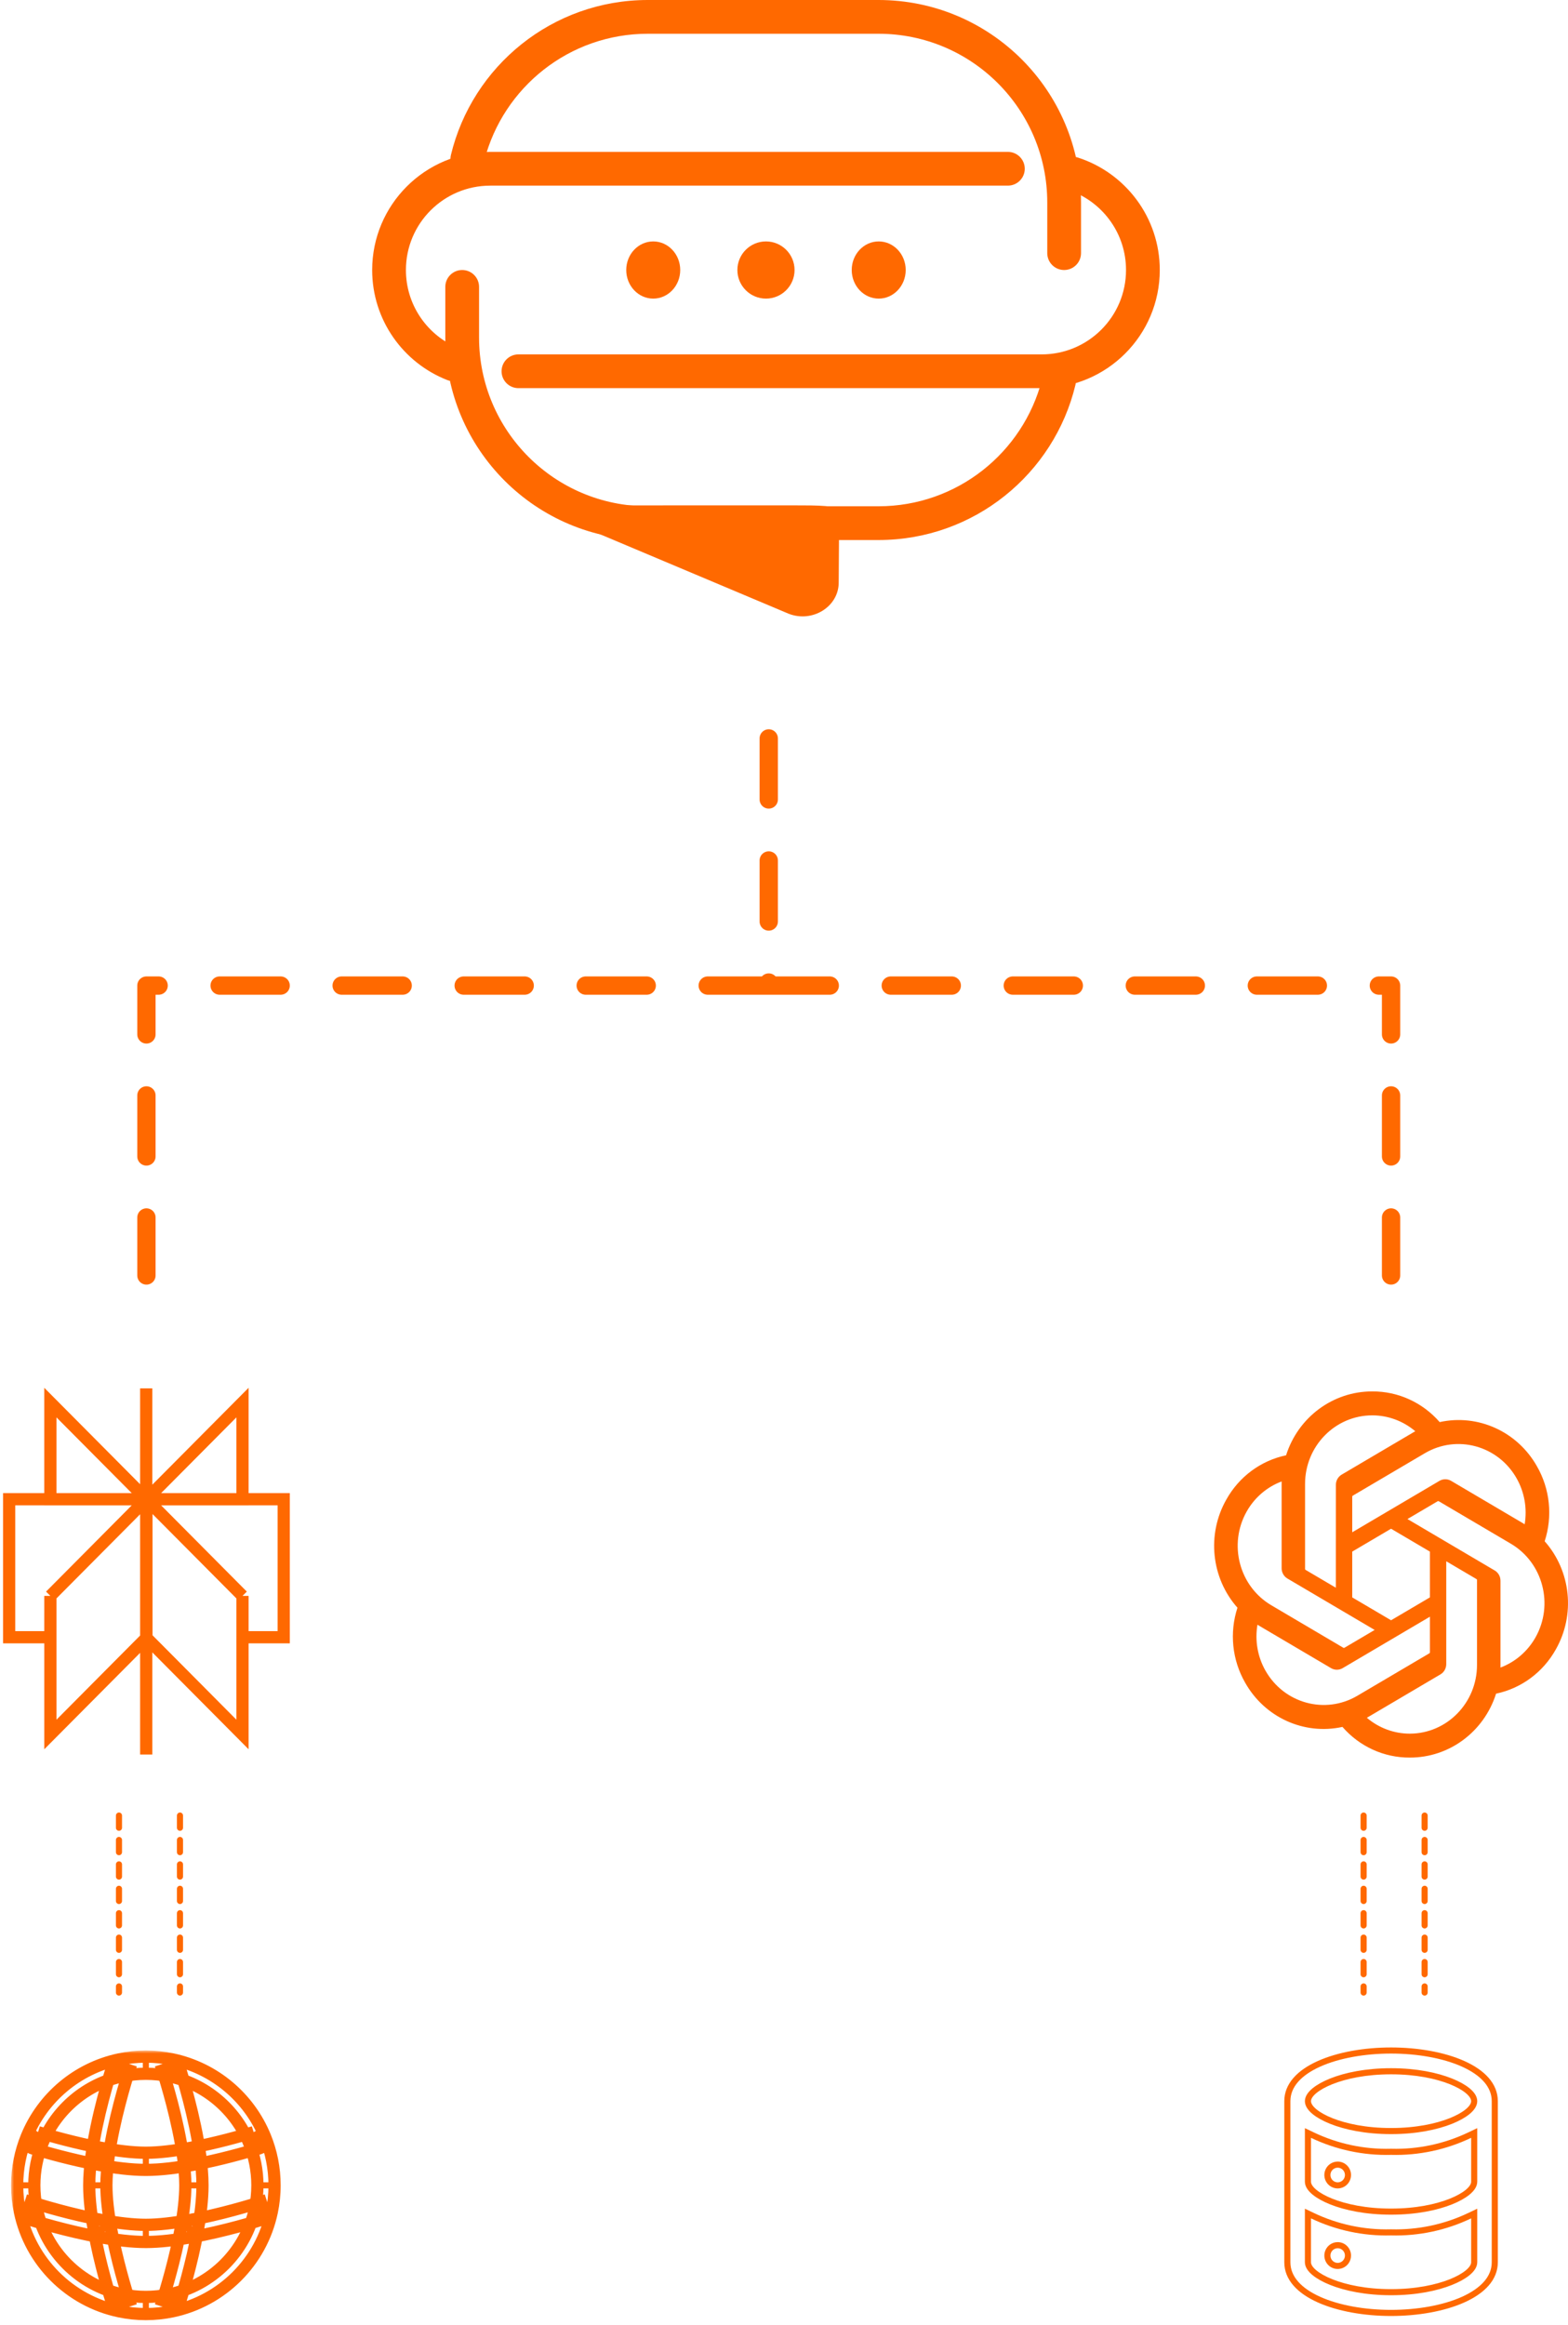 <svg width="257" height="381" viewBox="0 0 257 381" fill="none" xmlns="http://www.w3.org/2000/svg">
<path d="M253.175 252.557C254.509 248.471 254.05 243.995 251.917 240.279C248.71 234.579 242.262 231.646 235.966 233.026C233.164 229.805 229.14 227.973 224.92 227.999C218.484 227.984 212.773 232.214 210.793 238.466C206.658 239.33 203.089 241.972 201 245.717C197.769 251.402 198.506 258.568 202.823 263.443C201.489 267.529 201.948 272.005 204.081 275.721C207.288 281.421 213.736 284.354 220.032 282.974C222.832 286.195 226.858 288.027 231.078 287.999C237.518 288.016 243.23 283.782 245.211 277.525C249.345 276.66 252.915 274.018 255.003 270.274C258.231 264.589 257.492 257.428 253.177 252.553L253.175 252.557ZM231.081 284.078C228.504 284.082 226.008 283.161 224.029 281.475C224.119 281.427 224.276 281.339 224.377 281.275L236.081 274.375C236.68 274.028 237.048 273.377 237.044 272.674V255.831L241.991 258.746C242.044 258.772 242.079 258.825 242.086 258.885V272.833C242.079 279.036 237.158 284.065 231.081 284.078ZM207.415 273.76C206.123 271.483 205.659 268.815 206.101 266.226C206.188 266.278 206.34 266.374 206.449 266.438L218.153 273.338C218.747 273.692 219.481 273.692 220.076 273.338L234.366 264.915V270.746C234.369 270.806 234.342 270.865 234.296 270.902L222.464 277.875C217.194 280.973 210.464 279.132 207.417 273.76H207.415ZM204.334 247.68C205.62 245.4 207.65 243.656 210.067 242.75C210.067 242.853 210.062 243.035 210.062 243.163V256.965C210.058 257.666 210.425 258.317 211.022 258.664L225.312 267.085L220.365 270C220.315 270.034 220.253 270.04 220.198 270.015L208.364 263.036C203.105 259.927 201.302 253.059 204.333 247.682L204.334 247.68ZM244.977 257.334L230.688 248.912L235.635 245.998C235.685 245.964 235.747 245.958 235.802 245.983L247.635 252.956C252.904 256.063 254.709 262.943 251.665 268.32C250.378 270.596 248.35 272.34 245.934 273.248V259.033C245.94 258.332 245.574 257.683 244.979 257.334H244.977ZM249.9 249.77C249.814 249.716 249.661 249.622 249.553 249.559L237.848 242.658C237.255 242.304 236.52 242.304 235.925 242.658L221.636 251.081V245.25C221.632 245.19 221.66 245.132 221.706 245.094L233.537 238.126C238.807 235.023 245.545 236.87 248.583 242.251C249.867 244.524 250.332 247.185 249.897 249.77H249.9ZM218.947 260.164L213.998 257.248C213.945 257.222 213.91 257.169 213.903 257.109V243.161C213.906 236.951 218.842 231.918 224.926 231.922C227.499 231.922 229.99 232.844 231.969 234.524C231.879 234.573 231.724 234.661 231.621 234.725L219.917 241.625C219.318 241.972 218.95 242.621 218.954 243.324L218.947 260.16V260.164ZM221.634 254.25L227.999 250.498L234.364 254.248V261.75L227.999 265.5L221.634 261.75V254.25Z" fill="#FF6900"/>
<path d="M39.745 229.829L24.002 245.669H39.745V229.829ZM39.745 229.829V234.166M23.965 227.499L23.965 287.499M39.745 261.506L24.002 245.666M39.745 261.506V284.214L24.002 268.374M39.745 261.506L24 245.666M39.745 261.506L39.743 268.282H46.5L46.5 245.666H24M24.002 245.666L24.002 268.374M24.002 245.666L8.257 261.506M24.002 268.374L8.257 284.214L8.257 261.506M8.257 261.506L8.255 268.282H1.5L1.5 245.666H24M8.257 261.506L24 245.666M24 245.669L8.255 229.829L8.255 245.669H24Z" stroke="#FF6900" stroke-width="2" stroke-miterlimit="10"/>
<mask id="path-3-outside-1_318_50" maskUnits="userSpaceOnUse" x="1.812" y="335.999" width="45" height="45" fill="black">
<rect fill="white" x="1.812" y="335.999" width="45" height="45"/>
<path d="M40.84 351.19C41.708 353.318 42.188 355.648 42.188 358.093H45C45 355.277 44.447 352.587 43.444 350.127L40.84 351.19ZM42.188 358.093C42.188 359.392 42.052 360.657 41.796 361.877L44.548 362.456C44.844 361.047 45 359.588 45 358.093H42.188ZM41.796 361.877C40.31 368.935 34.749 374.497 27.691 375.982L28.27 378.734C36.419 377.02 42.833 370.606 44.548 362.456L41.796 361.877ZM27.691 375.982C26.471 376.239 25.205 376.374 23.906 376.374V379.187C25.401 379.187 26.861 379.031 28.27 378.734L27.691 375.982ZM23.906 376.374C22.607 376.374 21.342 376.239 20.122 375.982L19.543 378.734C20.952 379.031 22.412 379.187 23.906 379.187V376.374ZM5.625 358.093C5.625 355.646 6.105 353.314 6.975 351.185L4.371 350.122C3.366 352.583 2.812 355.275 2.812 358.093H5.625ZM20.122 375.982C13.064 374.497 7.502 368.935 6.017 361.877L3.265 362.456C4.979 370.606 11.393 377.02 19.543 378.734L20.122 375.982ZM6.017 361.877C5.76 360.657 5.625 359.392 5.625 358.093H2.812C2.812 359.588 2.968 361.047 3.265 362.456L6.017 361.877ZM6.975 351.185C9.238 345.643 14.145 341.461 20.122 340.203L19.543 337.451C12.638 338.904 6.982 343.729 4.371 350.122L6.975 351.185ZM20.122 340.203C21.342 339.947 22.607 339.812 23.906 339.812V336.999C22.412 336.999 20.952 337.155 19.543 337.451L20.122 340.203ZM23.906 339.812C25.205 339.812 26.471 339.947 27.691 340.203L28.27 337.451C26.861 337.155 25.401 336.999 23.906 336.999V339.812ZM27.691 340.203C33.67 341.462 38.577 345.646 40.84 351.19L43.444 350.127C40.834 343.732 35.176 338.904 28.27 337.451L27.691 340.203ZM26.641 339.255C27.184 340.958 29.197 347.511 30.022 353.533L32.808 353.151C31.948 346.874 29.871 340.127 29.32 338.4L26.641 339.255ZM30.022 353.533C30.243 355.148 30.375 356.699 30.375 358.093H33.188C33.188 356.533 33.04 354.847 32.808 353.151L30.022 353.533ZM41.573 349.379C39.411 350.034 35.35 351.186 31.16 351.959L31.67 354.725C36.009 353.924 40.183 352.739 42.389 352.07L41.573 349.379ZM31.16 351.959C28.618 352.428 26.077 352.749 23.906 352.749V355.562C26.32 355.562 29.049 355.209 31.67 354.725L31.16 351.959ZM30.375 358.093C30.375 360.157 30.085 362.557 29.653 364.976L32.421 365.471C32.868 362.971 33.188 360.39 33.188 358.093H30.375ZM29.653 364.976C28.705 370.279 27.112 375.454 26.641 376.931L29.32 377.786C29.803 376.272 31.44 370.958 32.421 365.471L29.653 364.976ZM42.744 360.827C41.267 361.298 36.092 362.891 30.789 363.839L31.284 366.608C36.771 365.627 42.086 363.99 43.599 363.507L42.744 360.827ZM30.789 363.839C28.37 364.272 25.97 364.562 23.906 364.562V367.374C26.203 367.374 28.785 367.055 31.284 366.608L30.789 363.839ZM23.906 364.562C21.842 364.562 19.442 364.272 17.023 363.839L16.528 366.608C19.028 367.055 21.609 367.374 23.906 367.374V364.562ZM17.023 363.839C11.72 362.891 6.545 361.298 5.068 360.827L4.213 363.507C5.727 363.99 11.041 365.627 16.528 366.608L17.023 363.839ZM14.625 358.093C14.625 360.39 14.944 362.971 15.391 365.471L18.16 364.976C17.727 362.557 17.438 360.157 17.438 358.093H14.625ZM15.391 365.471C16.372 370.958 18.009 376.272 18.492 377.786L21.172 376.931C20.701 375.454 19.108 370.279 18.16 364.976L15.391 365.471ZM18.492 338.4C17.941 340.127 15.864 346.874 15.004 353.151L17.791 353.533C18.616 347.511 20.628 340.958 21.172 339.255L18.492 338.4ZM15.004 353.151C14.772 354.847 14.625 356.533 14.625 358.093H17.438C17.438 356.699 17.57 355.148 17.791 353.533L15.004 353.151ZM23.906 352.749C21.735 352.749 19.195 352.428 16.653 351.959L16.142 354.725C18.763 355.209 21.492 355.562 23.906 355.562V352.749ZM16.653 351.959C12.461 351.186 8.399 350.033 6.237 349.378L5.421 352.069C7.627 352.738 11.802 353.924 16.142 354.725L16.653 351.959ZM41.494 349.411C41.516 349.399 41.543 349.388 41.573 349.379L42.389 352.07C42.531 352.027 42.664 351.972 42.79 351.907L41.494 349.411ZM4.939 351.853C5.087 351.943 5.248 352.017 5.421 352.069L6.237 349.378C6.3 349.397 6.357 349.423 6.407 349.454L4.939 351.853Z"/>
</mask>
<path d="M28.27 378.734L27.781 378.837L28.759 378.631L28.27 378.734ZM19.543 378.734L19.053 378.631L20.032 378.837L19.543 378.734ZM3.265 362.456L3.162 361.967L3.368 362.946L3.265 362.456ZM28.27 337.451L28.759 337.554L27.781 337.348L28.27 337.451ZM5.421 352.069L4.942 351.924L5.899 352.214L5.421 352.069ZM16.031 357.593H14.625V358.593H16.031V357.593ZM31.781 358.593H33.188V357.593H31.781V358.593ZM23.406 365.968V367.374H24.406V365.968H23.406ZM27.491 377.461L27.781 378.837L28.759 378.631L28.47 377.255L27.491 377.461ZM19.343 377.255L19.053 378.631L20.032 378.837L20.321 377.461L19.343 377.255ZM5.862 350.19L4.56 349.659L4.182 350.584L5.484 351.116L5.862 350.19ZM4.538 361.678L3.162 361.967L3.368 362.946L4.744 362.656L4.538 361.678ZM20.321 338.724L20.032 337.348L19.053 337.554L19.343 338.93L20.321 338.724ZM28.47 338.93L28.759 337.554L27.781 337.348L27.491 338.724L28.47 338.93ZM41.503 350.869L41.911 352.215L42.868 351.925L42.459 350.579L41.503 350.869ZM5.351 350.578L4.942 351.924L5.899 352.214L6.308 350.869L5.351 350.578ZM42.188 358.593H45V357.593H42.188V358.593ZM43.255 349.664L40.651 350.727L41.029 351.653L43.633 350.59L43.255 349.664ZM41.693 362.367L44.445 362.946L44.651 361.967L41.899 361.388L41.693 362.367ZM27.201 376.085L27.781 378.837L28.759 378.631L28.18 375.879L27.201 376.085ZM23.406 376.374V379.187H24.406V376.374H23.406ZM19.632 375.879L19.053 378.631L20.032 378.837L20.611 376.085L19.632 375.879ZM7.164 350.722L4.56 349.659L4.182 350.584L6.786 351.648L7.164 350.722ZM2.812 358.593H5.625V357.593H2.812L2.812 358.593ZM5.914 361.388L3.162 361.967L3.368 362.946L6.12 362.367L5.914 361.388ZM20.611 340.101L20.032 337.348L19.053 337.554L19.632 340.306L20.611 340.101ZM24.406 339.812V336.999H23.406V339.812H24.406ZM28.18 340.306L28.759 337.554L27.781 337.348L27.201 340.1L28.18 340.306ZM30.089 354.029L32.876 353.647L32.74 352.656L29.954 353.038L30.089 354.029ZM30.375 358.593H33.188V357.593H30.375V358.593ZM30.668 352.05L31.178 354.816L32.162 354.635L31.651 351.869L30.668 352.05ZM42.868 351.925L42.051 349.233L41.094 349.524L41.911 352.215L42.868 351.925ZM23.406 352.749V355.562H24.406V352.749H23.406ZM29.565 365.468L32.333 365.963L32.509 364.979L29.741 364.484L29.565 365.468ZM30.297 363.927L30.792 366.696L31.777 366.52L31.282 363.751L30.297 363.927ZM23.406 364.562V367.374H24.406V364.562H23.406ZM16.531 363.751L16.036 366.52L17.02 366.696L17.515 363.927L16.531 363.751ZM15.479 365.963L18.248 365.468L18.072 364.484L15.303 364.979L15.479 365.963ZM17.438 357.593H14.625V358.593H17.438V357.593ZM14.937 353.647L17.723 354.029L17.859 353.038L15.072 352.656L14.937 353.647ZM16.161 351.869L15.651 354.635L16.634 354.816L17.145 352.05L16.161 351.869ZM5.759 349.233L4.942 351.924L5.899 352.214L6.716 349.523L5.759 349.233ZM28.27 378.734L28.064 377.756L28.064 377.756L28.27 378.734ZM19.543 378.734L19.748 377.756L19.748 377.756L19.543 378.734ZM4.371 350.122L5.297 350.5L5.297 350.5L4.371 350.122ZM3.265 362.456L2.286 362.662L2.286 362.662L3.265 362.456ZM19.543 337.451L19.748 338.43L19.748 338.43L19.543 337.451ZM28.27 337.451L28.476 336.473L28.476 336.473L28.27 337.451ZM42.389 352.07L42.679 353.027L42.679 353.027L42.389 352.07ZM5.421 352.069L5.711 351.112L5.711 351.112L5.421 352.069ZM40.84 351.19L39.914 351.568L39.914 351.568L40.84 351.19ZM43.444 350.127L44.37 349.749L44.37 349.749L43.444 350.127ZM41.796 361.877L42.774 362.083L42.774 362.083L41.796 361.877ZM44.548 362.456L43.569 362.25L43.569 362.251L44.548 362.456ZM27.691 375.982L27.485 375.004L27.485 375.004L27.691 375.982ZM20.122 375.982L19.916 376.961L19.916 376.961L20.122 375.982ZM6.975 351.185L7.9 351.563L7.901 351.563L6.975 351.185ZM6.017 361.877L5.038 362.083L5.038 362.083L6.017 361.877ZM20.122 340.203L19.916 339.225L19.916 339.225L20.122 340.203ZM27.691 340.203L27.897 339.225L27.897 339.225L27.691 340.203ZM26.641 339.255L26.337 338.302L25.384 338.606L25.688 339.559L26.641 339.255ZM30.022 353.533L29.031 353.669L29.031 353.669L30.022 353.533ZM32.808 353.151L31.817 353.287L31.817 353.287L32.808 353.151ZM29.32 338.4L30.273 338.096L29.969 337.143L29.016 337.447L29.32 338.4ZM41.573 349.379L41.864 350.335L41.283 348.422L41.573 349.379ZM31.16 351.959L31.341 352.943L31.341 352.943L31.16 351.959ZM31.67 354.725L31.852 355.709L31.852 355.709L31.67 354.725ZM29.653 364.976L28.668 364.8L28.668 364.8L29.653 364.976ZM32.421 365.471L31.437 365.295L31.437 365.295L32.421 365.471ZM26.641 376.931L25.688 376.627L25.384 377.579L26.337 377.883L26.641 376.931ZM29.32 377.786L29.016 378.738L29.969 379.042L30.273 378.09L29.32 377.786ZM42.744 360.827L43.697 360.523L43.393 359.571L42.44 359.875L42.744 360.827ZM30.789 363.839L30.613 362.855L30.613 362.855L30.789 363.839ZM31.284 366.608L31.108 365.623L31.108 365.623L31.284 366.608ZM43.599 363.507L43.903 364.459L44.856 364.155L44.552 363.203L43.599 363.507ZM17.023 363.839L17.199 362.855L17.199 362.855L17.023 363.839ZM16.528 366.608L16.704 365.623L16.704 365.623L16.528 366.608ZM5.068 360.827L5.372 359.875L4.42 359.571L4.116 360.523L5.068 360.827ZM4.213 363.507L3.261 363.203L2.957 364.155L3.909 364.459L4.213 363.507ZM15.391 365.471L14.407 365.647L14.407 365.647L15.391 365.471ZM18.16 364.976L19.144 364.8L19.144 364.8L18.16 364.976ZM18.492 377.786L17.54 378.09L17.844 379.042L18.796 378.738L18.492 377.786ZM21.172 376.931L21.476 377.883L22.428 377.579L22.124 376.627L21.172 376.931ZM18.492 338.4L18.796 337.447L17.844 337.143L17.54 338.096L18.492 338.4ZM15.004 353.151L14.014 353.016L14.014 353.016L15.004 353.151ZM17.791 353.533L16.8 353.397L16.8 353.397L17.791 353.533ZM21.172 339.255L22.124 339.559L22.428 338.606L21.476 338.302L21.172 339.255ZM16.653 351.959L16.471 352.943L16.471 352.943L16.653 351.959ZM16.142 354.725L15.961 355.709L15.961 355.709L16.142 354.725ZM6.237 349.378L6.528 348.421L5.947 350.335L6.237 349.378ZM41.494 349.411L41.032 348.524L40.146 348.985L40.606 349.871L41.494 349.411ZM42.79 351.907L43.251 352.794L44.138 352.333L43.677 351.446L42.79 351.907ZM4.939 351.853L4.086 351.331L3.564 352.184L4.418 352.706L4.939 351.853ZM6.407 349.454L7.26 349.975L7.781 349.122L6.928 348.601L6.407 349.454ZM39.914 351.568C40.734 353.578 41.188 355.779 41.188 358.093H43.188C43.188 355.516 42.682 353.058 41.766 350.812L39.914 351.568ZM46 358.093C46 355.145 45.421 352.327 44.37 349.749L42.518 350.505C43.474 352.847 44 355.409 44 358.093H46ZM41.188 358.093C41.188 359.322 41.06 360.519 40.817 361.671L42.774 362.083C43.045 360.796 43.188 359.461 43.188 358.093H41.188ZM45.526 362.662C45.837 361.186 46 359.657 46 358.093H44C44 359.518 43.852 360.909 43.569 362.25L45.526 362.662ZM40.817 361.671C39.413 368.341 34.155 373.6 27.485 375.004L27.897 376.961C35.343 375.394 41.207 369.529 42.774 362.083L40.817 361.671ZM28.476 379.713C37.013 377.917 43.73 371.199 45.526 362.662L43.569 362.251C41.936 370.012 35.825 376.123 28.064 377.756L28.476 379.713ZM27.485 375.004C26.332 375.246 25.136 375.374 23.906 375.374V377.374C25.275 377.374 26.61 377.232 27.897 376.961L27.485 375.004ZM23.906 380.187C25.471 380.187 26.999 380.024 28.476 379.713L28.064 377.756C26.722 378.038 25.331 378.187 23.906 378.187V380.187ZM23.906 375.374C22.677 375.374 21.48 375.246 20.328 375.004L19.916 376.961C21.203 377.232 22.538 377.374 23.906 377.374V375.374ZM19.337 379.713C20.813 380.024 22.342 380.187 23.906 380.187V378.187C22.481 378.187 21.09 378.038 19.748 377.756L19.337 379.713ZM6.625 358.093C6.625 355.778 7.079 353.574 7.9 351.563L6.049 350.807C5.131 353.054 4.625 355.514 4.625 358.093H6.625ZM3.445 349.743C2.392 352.323 1.812 355.143 1.812 358.093H3.812C3.812 355.407 4.34 352.843 5.297 350.5L3.445 349.743ZM20.328 375.004C13.657 373.6 8.399 368.341 6.995 361.671L5.038 362.083C6.605 369.529 12.47 375.394 19.916 376.961L20.328 375.004ZM2.286 362.662C4.083 371.199 10.8 377.917 19.337 379.713L19.748 377.756C11.987 376.123 5.876 370.012 4.243 362.251L2.286 362.662ZM6.995 361.671C6.753 360.519 6.625 359.322 6.625 358.093H4.625C4.625 359.461 4.768 360.796 5.038 362.083L6.995 361.671ZM1.812 358.093C1.812 359.657 1.975 361.186 2.286 362.662L4.243 362.251C3.961 360.909 3.812 359.518 3.812 358.093H1.812ZM7.901 351.563C10.04 346.324 14.68 342.37 20.328 341.182L19.916 339.225C13.609 340.552 8.436 344.963 6.049 350.807L7.901 351.563ZM19.337 336.473C12.102 337.995 6.18 343.049 3.445 349.743L5.297 350.5C7.784 344.41 13.174 339.813 19.748 338.43L19.337 336.473ZM20.328 341.182C21.48 340.939 22.677 340.812 23.906 340.812V338.812C22.538 338.812 21.203 338.954 19.916 339.225L20.328 341.182ZM23.906 335.999C22.342 335.999 20.813 336.162 19.337 336.473L19.748 338.43C21.09 338.147 22.481 337.999 23.906 337.999V335.999ZM23.906 340.812C25.136 340.812 26.332 340.939 27.485 341.182L27.897 339.225C26.61 338.954 25.275 338.812 23.906 338.812V340.812ZM28.476 336.473C26.999 336.162 25.471 335.999 23.906 335.999V337.999C25.331 337.999 26.722 338.147 28.064 338.43L28.476 336.473ZM27.485 341.182C33.134 342.371 37.775 346.326 39.914 351.568L41.766 350.812C39.38 344.965 34.205 340.552 27.897 339.225L27.485 341.182ZM44.37 349.749C41.636 343.052 35.712 337.995 28.476 336.473L28.064 338.43C34.641 339.814 40.032 344.412 42.518 350.505L44.37 349.749ZM25.688 339.559C26.229 341.253 28.218 347.737 29.031 353.669L31.012 353.397C30.175 347.284 28.14 340.662 27.593 338.951L25.688 339.559ZM33.799 353.016C32.926 346.648 30.827 339.832 30.273 338.096L28.367 338.704C28.916 340.423 30.97 347.1 31.817 353.287L33.799 353.016ZM29.016 337.447L26.337 338.302L26.945 340.207L29.624 339.353L29.016 337.447ZM29.031 353.669C29.248 355.254 29.375 356.758 29.375 358.093H31.375C31.375 356.64 31.238 355.041 31.012 353.397L29.031 353.669ZM34.188 358.093C34.188 356.474 34.035 354.74 33.799 353.016L31.817 353.287C32.046 354.954 32.188 356.592 32.188 358.093H34.188ZM41.283 348.422C39.136 349.073 35.116 350.212 30.978 350.976L31.341 352.943C35.584 352.16 39.685 350.996 41.863 350.336L41.283 348.422ZM31.852 355.709C36.243 354.898 40.457 353.701 42.679 353.027L42.099 351.113C39.908 351.777 35.774 352.951 31.488 353.742L31.852 355.709ZM30.978 350.976C28.465 351.44 25.991 351.749 23.906 351.749V353.749C26.164 353.749 28.771 353.417 31.341 352.943L30.978 350.976ZM23.906 356.562C26.407 356.562 29.203 356.197 31.852 355.709L31.489 353.742C28.896 354.22 26.234 354.562 23.906 354.562V356.562ZM29.375 358.093C29.375 360.074 29.096 362.409 28.668 364.8L30.637 365.152C31.075 362.704 31.375 360.24 31.375 358.093H29.375ZM33.406 365.647C33.858 363.119 34.188 360.473 34.188 358.093H32.188C32.188 360.307 31.879 362.824 31.437 365.295L33.406 365.647ZM28.668 364.8C27.732 370.037 26.155 375.163 25.688 376.627L27.593 377.235C28.069 375.745 29.677 370.52 30.637 365.152L28.668 364.8ZM26.337 377.883L29.016 378.738L29.624 376.833L26.945 375.978L26.337 377.883ZM30.273 378.09C30.76 376.563 32.413 371.199 33.406 365.647L31.437 365.295C30.468 370.716 28.846 375.981 28.367 377.482L30.273 378.09ZM42.44 359.875C40.977 360.342 35.851 361.918 30.613 362.855L30.965 364.823C36.334 363.864 41.558 362.255 43.048 361.78L42.44 359.875ZM31.46 367.592C37.013 366.599 42.376 364.947 43.903 364.459L43.295 362.554C41.795 363.033 36.53 364.654 31.108 365.623L31.46 367.592ZM44.552 363.203L43.697 360.523L41.791 361.131L42.647 363.811L44.552 363.203ZM30.613 362.855C28.223 363.282 25.887 363.562 23.906 363.562V365.562C26.053 365.562 28.518 365.261 30.965 364.823L30.613 362.855ZM23.906 368.374C26.286 368.374 28.932 368.044 31.46 367.592L31.108 365.623C28.637 366.065 26.121 366.374 23.906 366.374V368.374ZM23.906 363.562C21.925 363.562 19.59 363.282 17.199 362.855L16.847 364.823C19.295 365.261 21.759 365.562 23.906 365.562V363.562ZM16.352 367.592C18.88 368.044 21.526 368.374 23.906 368.374V366.374C21.692 366.374 19.175 366.065 16.704 365.623L16.352 367.592ZM17.199 362.855C11.961 361.918 6.836 360.342 5.372 359.875L4.764 361.78C6.254 362.255 11.479 363.864 16.847 364.823L17.199 362.855ZM4.116 360.523L3.261 363.203L5.166 363.811L6.021 361.131L4.116 360.523ZM3.909 364.459C5.436 364.947 10.8 366.599 16.352 367.592L16.704 365.623C11.283 364.654 6.018 363.033 4.517 362.554L3.909 364.459ZM13.625 358.093C13.625 360.473 13.955 363.119 14.407 365.647L16.376 365.295C15.934 362.824 15.625 360.307 15.625 358.093H13.625ZM19.144 364.8C18.717 362.409 18.438 360.074 18.438 358.093H16.438C16.438 360.24 16.738 362.704 17.175 365.152L19.144 364.8ZM14.407 365.647C15.4 371.199 17.053 376.563 17.54 378.09L19.445 377.482C18.966 375.981 17.345 370.716 16.376 365.295L14.407 365.647ZM18.796 378.738L21.476 377.883L20.868 375.978L18.188 376.833L18.796 378.738ZM22.124 376.627C21.657 375.163 20.081 370.037 19.144 364.8L17.175 365.152C18.135 370.52 19.744 375.745 20.219 377.235L22.124 376.627ZM17.54 338.096C16.986 339.832 14.886 346.648 14.014 353.016L15.995 353.287C16.843 347.1 18.897 340.422 19.445 338.704L17.54 338.096ZM18.782 353.669C19.594 347.737 21.584 341.253 22.124 339.559L20.219 338.951C19.673 340.662 17.638 347.284 16.8 353.397L18.782 353.669ZM21.476 338.302L18.796 337.447L18.188 339.353L20.868 340.207L21.476 338.302ZM14.014 353.016C13.777 354.74 13.625 356.474 13.625 358.093H15.625C15.625 356.592 15.767 354.954 15.995 353.287L14.014 353.016ZM18.438 358.093C18.438 356.758 18.564 355.254 18.782 353.669L16.8 353.397C16.575 355.041 16.438 356.64 16.438 358.093H18.438ZM23.906 351.749C21.822 351.749 19.348 351.44 16.834 350.976L16.471 352.943C19.041 353.417 21.649 353.749 23.906 353.749V351.749ZM15.961 355.709C18.61 356.197 21.406 356.562 23.906 356.562V354.562C21.579 354.562 18.916 354.22 16.324 353.742L15.961 355.709ZM16.834 350.976C12.695 350.212 8.673 349.072 6.528 348.421L5.947 350.335C8.124 350.995 12.227 352.159 16.471 352.943L16.834 350.976ZM5.131 353.026C7.352 353.7 11.568 354.898 15.961 355.709L16.324 353.742C12.037 352.951 7.901 351.777 5.711 351.112L5.131 353.026ZM41.956 350.297C41.923 350.314 41.893 350.326 41.864 350.335L41.282 348.422C41.194 348.449 41.109 348.484 41.032 348.524L41.956 350.297ZM42.679 353.027C42.882 352.966 43.072 352.887 43.251 352.794L42.329 351.019C42.255 351.057 42.179 351.089 42.099 351.113L42.679 353.027ZM43.677 351.446L42.381 348.95L40.606 349.871L41.902 352.367L43.677 351.446ZM4.418 352.706C4.636 352.84 4.874 352.948 5.131 353.026L5.711 351.112C5.622 351.085 5.539 351.047 5.461 351L4.418 352.706ZM5.947 350.335C5.926 350.328 5.906 350.319 5.885 350.307L6.928 348.601C6.809 348.527 6.674 348.465 6.528 348.421L5.947 350.335ZM5.553 348.932L4.086 351.331L5.792 352.375L7.26 349.975L5.553 348.932Z" fill="#FF6900" mask="url(#path-3-outside-1_318_50)"/>
<path d="M215.091 363.054L214.375 362.712V363.505V370.699C214.375 371.026 214.504 371.338 214.69 371.615C214.878 371.895 215.142 372.169 215.465 372.433C216.111 372.96 217.037 373.484 218.2 373.949C220.531 374.88 223.876 375.599 228 375.599C232.124 375.599 235.469 374.88 237.8 373.949C238.963 373.484 239.889 372.96 240.535 372.433C240.858 372.169 241.122 371.895 241.31 371.615C241.496 371.338 241.625 371.026 241.625 370.699V363.505V362.712L240.909 363.054C236.886 364.978 232.467 365.918 228.013 365.799L228 365.799L227.987 365.799C223.533 365.918 219.114 364.978 215.091 363.054ZM215.091 349.854L214.375 349.512V350.305V357.499C214.375 357.826 214.504 358.138 214.69 358.415C214.878 358.695 215.142 358.969 215.465 359.233C216.111 359.76 217.037 360.284 218.2 360.749C220.531 361.68 223.876 362.399 228 362.399C232.124 362.399 235.469 361.68 237.8 360.749C238.963 360.284 239.889 359.76 240.535 359.233C240.858 358.969 241.122 358.695 241.31 358.415C241.496 358.138 241.625 357.826 241.625 357.499V350.305V349.512L240.909 349.854C236.886 351.778 232.467 352.718 228.013 352.599L228 352.599L227.987 352.599C223.533 352.718 219.114 351.778 215.091 349.854ZM218.314 368.185C218.591 367.998 218.917 367.899 219.25 367.899C219.697 367.899 220.126 368.077 220.442 368.396C220.759 368.715 220.938 369.147 220.938 369.599C220.938 369.936 220.838 370.265 220.652 370.545C220.467 370.824 220.203 371.042 219.895 371.17C219.587 371.298 219.248 371.332 218.921 371.266C218.595 371.201 218.294 371.04 218.058 370.802C217.822 370.565 217.66 370.262 217.595 369.931C217.53 369.601 217.563 369.259 217.691 368.948C217.819 368.637 218.036 368.371 218.314 368.185ZM211 344.299C211 341.704 212.957 339.633 216.174 338.185C219.373 336.746 223.673 335.999 228 335.999C232.327 335.999 236.627 336.746 239.826 338.185C243.043 339.633 245 341.704 245 344.299V370.699C245 373.294 243.043 375.365 239.826 376.813C236.627 378.252 232.327 378.999 228 378.999C223.673 378.999 219.373 378.252 216.174 376.813C212.957 375.365 211 373.294 211 370.699V344.299ZM214.375 344.299C214.375 344.626 214.504 344.938 214.69 345.215C214.878 345.495 215.142 345.769 215.465 346.033C216.111 346.56 217.037 347.084 218.2 347.549C220.531 348.48 223.876 349.199 228 349.199C232.124 349.199 235.469 348.48 237.8 347.549C238.963 347.084 239.889 346.56 240.535 346.033C240.858 345.769 241.122 345.495 241.31 345.215C241.496 344.938 241.625 344.626 241.625 344.299C241.625 343.972 241.496 343.66 241.31 343.383C241.122 343.103 240.858 342.829 240.535 342.565C239.889 342.038 238.963 341.514 237.8 341.049C235.469 340.118 232.124 339.399 228 339.399C223.876 339.399 220.531 340.118 218.2 341.049C217.037 341.514 216.111 342.038 215.465 342.565C215.142 342.829 214.878 343.103 214.69 343.383C214.504 343.66 214.375 343.972 214.375 344.299ZM218.314 354.985C218.591 354.798 218.917 354.699 219.25 354.699C219.697 354.699 220.126 354.877 220.442 355.196C220.759 355.515 220.938 355.947 220.938 356.399C220.938 356.736 220.838 357.065 220.652 357.345C220.467 357.624 220.203 357.842 219.895 357.97C219.587 358.098 219.248 358.132 218.921 358.066C218.595 358.001 218.294 357.84 218.058 357.602C217.822 357.365 217.66 357.062 217.595 356.731C217.53 356.401 217.563 356.059 217.691 355.748C217.819 355.437 218.036 355.171 218.314 354.985Z" stroke="#FF6900"/>
<path d="M126 120.999L126 161.499M126 161.499L228 161.499L228 208.999M126 161.499L24 161.499L24 208.999" stroke="#FF6900" stroke-width="3" stroke-linecap="round" stroke-linejoin="round" stroke-dasharray="10 10"/>
<line x1="19.5" y1="297.499" x2="19.5" y2="326.499" stroke="#FF6900" stroke-linecap="round" stroke-dasharray="2 2"/>
<line x1="29.5" y1="297.499" x2="29.5" y2="326.499" stroke="#FF6900" stroke-linecap="round" stroke-dasharray="2 2"/>
<line x1="223.5" y1="297.499" x2="223.5" y2="326.499" stroke="#FF6900" stroke-linecap="round" stroke-dasharray="2 2"/>
<line x1="233.5" y1="297.499" x2="233.5" y2="326.499" stroke="#FF6900" stroke-linecap="round" stroke-dasharray="2 2"/>
<path d="M143.987 5.531H106.182C93.298 5.531 82.472 14.335 79.395 26.253C79.053 27.58 77.898 28.575 76.527 28.575C74.824 28.575 73.505 27.065 73.903 25.41C77.403 10.833 90.527 0 106.182 0H143.987C162.32 0 177.182 14.857 177.182 33.184V41.48C177.182 43.007 175.943 44.245 174.415 44.245C172.888 44.245 171.649 43.007 171.649 41.48V33.184C171.649 17.911 159.264 5.531 143.987 5.531Z" fill="#FF6900"/>
<path d="M173.641 59.915C172.271 59.915 171.116 60.91 170.773 62.236C167.696 74.155 156.87 82.959 143.987 82.959H106.182C90.904 82.959 78.519 70.578 78.519 55.306V47.01C78.519 45.483 77.281 44.245 75.753 44.245C74.225 44.245 72.987 45.483 72.987 47.01V55.306C72.987 73.633 87.849 88.49 106.182 88.49H143.987C159.642 88.49 172.765 77.656 176.266 63.08C176.663 61.424 175.344 59.915 173.641 59.915Z" fill="#FF6900"/>
<path d="M167.961 27.653C167.961 26.126 166.722 24.888 165.195 24.888H80.364C69.669 24.888 61 33.554 61 44.245C61 52.455 66.113 59.471 73.329 62.285C75.014 62.942 76.675 61.573 76.675 59.765C76.675 58.471 75.795 57.364 74.618 56.825C69.847 54.644 66.532 49.832 66.532 44.245C66.532 36.609 72.725 30.418 80.364 30.418H165.195C166.722 30.418 167.961 29.18 167.961 27.653Z" fill="#FF6900"/>
<path d="M173.493 28.367C173.493 29.722 174.462 30.859 175.725 31.349C180.894 33.352 184.558 38.37 184.558 44.245C184.558 51.881 178.366 58.071 170.727 58.071H84.974C83.446 58.071 82.208 59.309 82.208 60.837C82.208 62.364 83.446 63.602 84.974 63.602H170.727C181.421 63.602 190.091 54.935 190.091 44.245C190.091 35.634 184.467 28.337 176.69 25.823C175.041 25.29 173.493 26.634 173.493 28.367Z" fill="#FF6900"/>
<path fill-rule="evenodd" clip-rule="evenodd" d="M96.984 82.927C97.421 82.871 97.857 82.814 98.297 82.814L130.064 82.809C134.012 82.809 137.544 82.809 137.543 83.731L137.466 95.462C137.466 99.416 133.154 102.094 129.252 100.563L96.961 86.959L90.967 83.731C87.74 82.475 88.967 82.588 91.298 82.802C92.946 82.954 95.145 83.156 96.714 82.962C96.804 82.951 96.894 82.939 96.984 82.927Z" fill="#FF6900"/>
<circle cx="125.545" cy="44.245" r="4.685" fill="#FF6900"/>
<ellipse cx="107.067" cy="44.245" rx="4.424" ry="4.685" fill="#FF6900"/>
<ellipse cx="144.024" cy="44.245" rx="4.424" ry="4.685" fill="#FF6900"/>
</svg>
